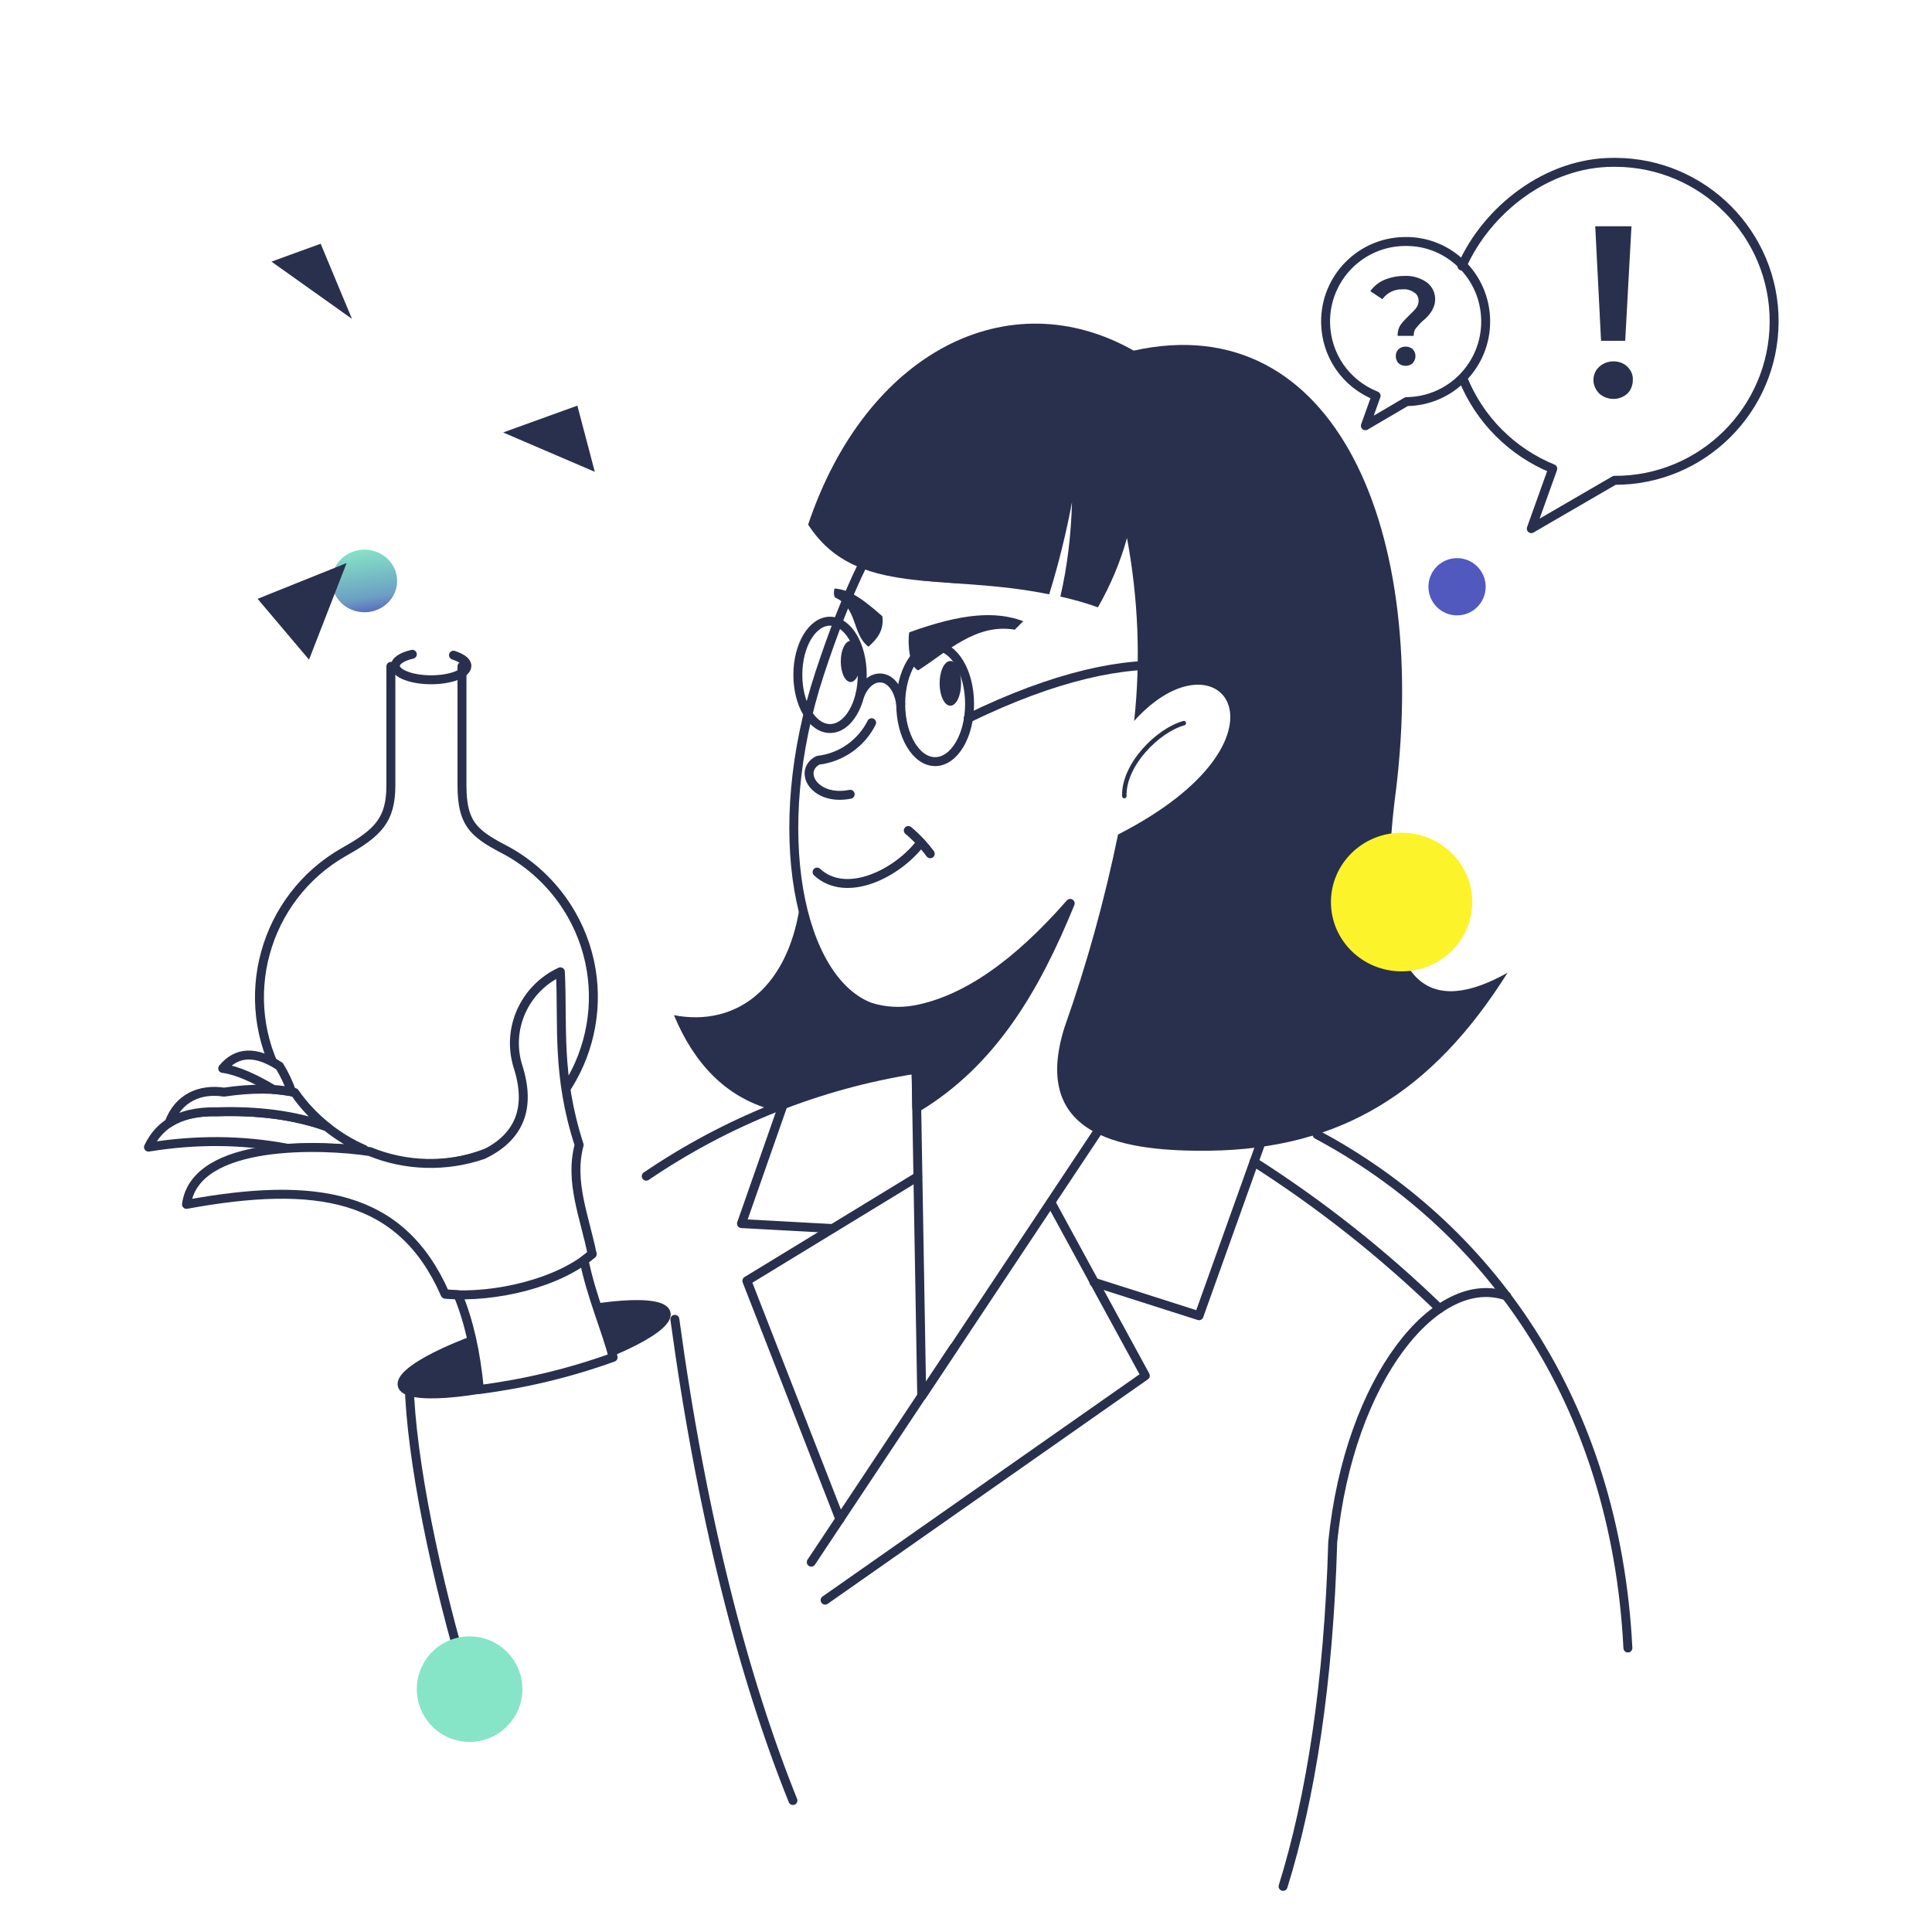 <svg xmlns="http://www.w3.org/2000/svg"
	 viewBox="0 0 432 432" style="enable-background:new 0 0 432 432;">
<style type="text/css">
	.st0{fill:none;}
	.st1{fill:#29304D;stroke:#29304D;stroke-width:1.793;stroke-linecap:round;stroke-linejoin:round;stroke-miterlimit:22.926;}
	.st2{fill-rule:evenodd;clip-rule:evenodd;fill:url(#Path_3093_1_);}
	.st3{fill:none;stroke:#29304D;stroke-width:2;stroke-linecap:round;stroke-linejoin:round;stroke-miterlimit:22.926;}
	
		.st4{fill-rule:evenodd;clip-rule:evenodd;fill:#FFFFFF;stroke:#29304D;stroke-width:2;stroke-linecap:round;stroke-linejoin:round;stroke-miterlimit:22.926;}
	.st5{fill:url(#Ellipse_583_1_);}
	.st6{fill-rule:evenodd;clip-rule:evenodd;fill:#29304D;}
	.st7{fill:#29304D;}
	
		.st8{fill-rule:evenodd;clip-rule:evenodd;fill:#29304D;stroke:#29304D;stroke-width:2;stroke-linecap:round;stroke-linejoin:round;stroke-miterlimit:22.926;}
	.st9{fill:none;stroke:#29304D;stroke-linecap:round;stroke-linejoin:round;stroke-miterlimit:22.926;}
	.st10{fill:none;stroke:#000000;stroke-width:0.567;stroke-miterlimit:22.926;}
	.st11{fill:#FCF32A;}
	.st12{fill:#86E5C7;}
	.st13{fill:#5159BE;}
</style>
<rect x="0.9" y="-2.2" class="st0" width="432.7" height="436.5"/>
<ellipse transform="matrix(0.964 -0.265 0.265 0.964 -75.642 42.397)" class="st1" cx="119.4" cy="301.8" rx="30.7" ry="6.2"/>
<linearGradient gradientUnits="userSpaceOnUse" x1="-87.581" y1="611.829" x2="-86.401" y2="610.897" gradientTransform="matrix(63.816 0 0 -172.034 5655.317 105361.898)">
	<stop  offset="0" style="stop-color:#86E5C7"/>
	<stop  offset="0.71" style="stop-color:#6C9FC3"/>
	<stop  offset="1" style="stop-color:#5159BE"/>
</linearGradient>
<path class="st2" d="M114,136.9c8.5,0,15.4-7.4,15.4-16.6c0-7.8-5-14.3-11.7-16.1c0.8-1.8,1.2-3.7,1.2-5.7
	c0.2-7.3-5.6-13.4-12.9-13.6c-7.3-0.2-13.4,5.6-13.6,12.9c0,0.2,0,0.5,0,0.7c0,0.8,0.1,1.7,0.2,2.5c-9.1-3.5-18.7,5.8-17.7,15.3
	c0.9,8.1,6.8,14.9,15.3,15.3c1.9,10.8,4.2,19.9,4.2,36.8v51.6c-0.7-0.6-1.4-1.1-2-1.8c-6.3-4.7-12.3-9.3-24-8.3
	c-7.2,15.5-0.4,33.8,15,40.9c15.5,7.2,33.8,0.4,40.9-15c1.4-3,2.3-6.1,2.6-9.4c-11.3,1.8-21,0.1-28-3.6v-54.5
	c0-17.2,2.7-25.7,4.9-35.6C106.6,135.4,110.3,136.8,114,136.9L114,136.9z M80,94.6c3.6-0.2,6.3-3.2,6.1-6.8
	c-0.2-3.6-3.2-6.3-6.8-6.1c-3.4,0.2-6.1,3-6.1,6.5C73.3,91.8,76.3,94.7,80,94.6z"/>
<path class="st3" d="M87.4,149v26.6c0,7.7-2.8,10.6-10.5,14.9l0,0c-17.9,10.2-24.2,33-14,50.9s33,24.2,50.9,14
	s24.2-33,14-50.9c-3.3-5.8-8.2-10.7-14-14l0,0c-7.4-3.9-10.5-5.7-10.5-14.9V149"/>
<path class="st3" d="M101.4,146.5c1.8,0.6,3,1.4,3,2.4c0,1.7-3.6,3.1-8,3.1s-8-1.4-8-3.1c0-1.1,1.5-2.1,3.8-2.6"/>
<path class="st4" d="M81.4,257c-3-1.3-5.8-3-8.4-5.1c-7-2.5-15.2-3.6-24.5-3.3c-7.6-0.2-12.7,2.4-15.3,7.9
	c10.4-1.7,20.9-1.7,31.3,0.3c5.6-0.3,11.2-0.2,16.8,0.5C81.3,257.3,81.4,257.2,81.4,257L81.4,257z"/>
<path class="st4" d="M48.5,248.6c9.3-0.3,17.5,0.8,24.5,3.3c-2.7-2.2-5.1-4.7-7.1-7.6c-4.3-1-9.6-1-15.8-0.1
	c-5.3-0.8-10.2,1.2-12.3,6.9C40.4,249.4,44,248.5,48.5,248.6z"/>
<path class="st4" d="M61.1,243.6c1.4,0.1,2.8,0.3,4.1,0.5c-0.7-2-1.6-3.9-2.7-5.7c-5.3-3.5-9.6-3.3-12.7,0.5
	C53,239.3,57.1,241.2,61.1,243.6z"/>
<linearGradient id="Ellipse_583_1_" gradientUnits="userSpaceOnUse" x1="-82.45" y1="600.361" x2="-82.275" y2="599.254" gradientTransform="matrix(14.666 0 0 -13.966 1289.566 8507.29)">
	<stop  offset="0" style="stop-color:#86E5C7"/>
	<stop  offset="0.71" style="stop-color:#6C9FC3"/>
	<stop  offset="1" style="stop-color:#5159BE"/>
</linearGradient>
<ellipse class="st5" cx="81.5" cy="129.9" rx="7.3" ry="7"/>
<path class="st4" d="M132.4,280.4c-1.7-8.4-5.1-16.2-2.9-24.4c-5.1-15.7-3.6-26.8-4.2-38.7
	c-8,3.7-12.1,12.7-9.5,21.1c3,9.3,0.4,15.9-7.8,19.8c-8.2,2.8-17.2,2.6-25.3-0.7c-10.2-1.6-39-2.8-41,11.8c28.9-5.3,48-2.3,57.8,20
	l2.9,0.2c2.4,5.8,4,12.7,4.8,21.2c10.2-1.3,20.2-3.7,29.9-7.2c-1.5-6-4.9-13.7-6.5-21.7L132.4,280.4L132.4,280.4z"/>
<path class="st3" d="M99.6,289.4c11.1,0.9,25.3-2.5,32.8-9"/>
<path class="st6" d="M77.5,125.9l-19.9,8l11.5,13.6L77.5,125.9z"/>
<path class="st6" d="M129.1,90.7l-16.6,6l20.5,8.8L129.1,90.7z"/>
<path class="st6" d="M60.7,58.5l11-4l7,16.8L60.7,58.5z"/>
<path class="st3" d="M327.1,84.6c3.7,9.2,11,16.5,20.1,20.2l-4.8,13.4l18.6-10.8c19.6,0.1,35.6-15.8,35.7-35.4
	s-15.8-35.6-35.4-35.7c-0.2,0-0.4,0-0.6,0c-14.8,0-28.2,10.6-33.8,23.2"/>
<path class="st7" d="M356.7,50.6h8.1l-1.4,25.6H358L356.7,50.6z M360.8,89.2c-1.2,0-2.3-0.4-3.2-1.2
	c-0.8-0.8-1.3-1.9-1.3-3c0-1.1,0.4-2.2,1.3-3c0.9-0.8,2-1.2,3.2-1.2c1.1,0,2.3,0.4,3.1,1.2c0.8,0.8,1.3,1.9,1.2,3
	c0,1.1-0.4,2.2-1.2,3C363,88.8,361.9,89.2,360.8,89.2L360.8,89.2z"/>
<path class="st3" d="M314.5,89.8c9.9-0.1,17.8-8.2,17.7-18.1S324,53.8,314.1,54c-9.9,0.1-17.8,8.2-17.7,18.1
	c0.1,7.3,4.5,13.7,11.3,16.4l-2.4,6.7L314.5,89.8L314.5,89.8z"/>
<path class="st7" d="M312.5,75.1c0-0.9,0.2-1.8,0.7-2.5c0.6-0.8,1.3-1.5,2-2.2c0.5-0.5,1.1-1,1.5-1.6
	c0.3-0.4,0.5-1,0.5-1.5c0-0.8-0.3-1.5-1-1.9c-0.7-0.5-1.6-0.8-2.5-0.7c-1.8-0.1-3.5,0.7-4.6,2.2l-2.7-1.8c0.8-1.1,1.9-2,3.1-2.5
	c1.4-0.6,2.9-0.9,4.5-0.9c1.8-0.1,3.5,0.4,5,1.4c1.2,0.9,1.9,2.3,1.9,3.7c0,0.7-0.1,1.4-0.4,2c-0.2,0.5-0.5,1-0.9,1.5
	c-0.4,0.5-0.9,1-1.4,1.4c-0.6,0.5-1.1,1.1-1.6,1.7c-0.4,0.5-0.5,1.1-0.5,1.7L312.5,75.1L312.5,75.1z M314.3,81.8
	c-0.6,0-1.2-0.2-1.6-0.6c-0.4-0.4-0.6-1-0.6-1.6c0-0.6,0.2-1.1,0.6-1.5c0.4-0.4,1-0.6,1.6-0.6c0.6,0,1.2,0.2,1.6,0.6
	c0.4,0.4,0.6,1,0.6,1.5c0,0.6-0.2,1.1-0.6,1.6C315.5,81.6,314.9,81.8,314.3,81.8L314.3,81.8z"/>
<path class="st4" d="M206.1,312.2l51.6-77.6l-5.7-43.2c3.9-5.8,20.9-6.3,25.8-22.8c14-46.7-7.8-60.6-37.3-70.4
	S195,115,183.3,150.5s-4.6,68.7,11.3,74.7c3.2,1,6.6,1.2,10,0.6L206.1,312.2z"/>
<path class="st3" d="M144.5,263c18.1-12.3,38.6-20.5,60.2-23.9 M294.5,253.7C332.5,274,361.2,313,364,368.5"/>
<path class="st3" d="M91.5,309.5c0.4,16.4,5.8,43.3,13.4,68.2"/>
<path class="st3" d="M194.9,161.6c-2.3,4.6-6.8,7.8-12,8.4c-4.6,2.4-0.8,9.2,7.2,7.6 M203.1,185.7
	c1.8,1.5,3.5,3.3,4.9,5.2"/>
<ellipse class="st7" cx="190.2" cy="147.9" rx="2.2" ry="4.6"/>
<ellipse class="st7" cx="212.5" cy="152.8" rx="2.4" ry="5"/>
<path class="st3" d="M182.7,195c6.6,6.1,18.1,0.2,23.2-6.6"/>
<path class="st6" d="M252,120.3c-1.5,5.4-3.7,10.6-6.5,15.5c-2.8-1-5.6-1.8-8.4-2.4c1.6-6.9,2.4-14,2.6-21.1
	c-1.3,6.9-3,13.8-5.1,20.6c-23.8-4.9-43.2,0.9-53.9-15.6c13-38.7,44.9-54.7,72.8-38.9c45.1-10,66.5,40.5,58.3,101
	c-3.5,29.9,1.1,51.7,25.3,38.1c-16.9,26.9-37.5,39.4-66.6,39.8c-18.2,0.2-40.3-2.5-32.5-27.5c5-14.1,9-28.6,12-43.2
	c41.9-21.4,22.9-46.8,3.6-25.4C255.1,147.5,254.5,133.8,252,120.3L252,120.3z"/>
<path class="st6" d="M215,130.5c-1.4-0.1-2.7-0.2-4-0.3c2.3-5.6,4.8-11,7.6-16.3L215,130.5L215,130.5z M209.7,130.1
	c-1.4-0.1-2.8-0.2-4.2-0.4c2.9-6.9,6.6-13.4,11.1-19.4C213.7,116.7,211.4,123.3,209.7,130.1z"/>
<path class="st6" d="M172.4,248.1c-10.2-2.9-17.2-10.3-21.7-21.1c14.2,2.7,26.1-6.4,28.4-26.3
	c3.4,17.4,12.6,27.7,25.5,25l0.2,13.4C190.5,241.8,179.7,244.8,172.4,248.1L172.4,248.1z"/>
<path class="st6" d="M226.9,140.8c-8.7-1.5-15.3,5.1-21.6,9.1c-1.9-0.8-2.4-5.7-2-8.5c11.8-4.3,19.4-4.8,25.5-2.5
	L226.9,140.8z"/>
<path class="st6" d="M186.7,133.6c5.1,2.2,3.8,8.3,7.5,11c1.9-1.7,3.5-3.6,3.1-6.8c-5.5-4.9-8-6-10.7-6.2
	C186.4,132.3,186.4,133,186.7,133.6z"/>
<path class="st8" d="M204.6,225.8c11.2-2.1,22.7-10.1,34.7-23.8c-7.8,19.1-17.4,35.5-34.3,45.7L204.6,225.8z"/>
<path class="st9" d="M251.4,178c-0.2-7,7.5-14.7,13.3-16.3"/>
<path class="st3" d="M187.8,339.7L167,286.4l38.2-23.3"/>
<path class="st10" d="M234.9,268.9l21.2,38.7"/>
<ellipse class="st3" cx="185.6" cy="150.9" rx="7.2" ry="12"/>
<ellipse class="st3" cx="209.1" cy="157.4" rx="7.7" ry="12.9"/>
<path class="st3" d="M192.3,155.4c2.3-5.6,8-5.1,9.1,2"/>
<path class="st3" d="M216.5,160.6c19.3-9.4,34.9-12.8,46.9-11.7"/>
<line class="st3" x1="213.3" y1="301.3" x2="181.4" y2="349.3"/>
<path class="st3" d="M184.5,357.8l71.6-50.2l-11.4-20.9l-9.7-17.8"/>
<path  class="st3" d="M244.6,286.7l23.5,7.5l15.1-42.2"/>
<path  class="st3" d="M186.1,274.7l-20.3-1.1l11-31.4"/>
<path  class="st3" d="M150.9,295c6,44.1,15.3,80,26.4,107.6 M286.9,421.8c6.2-19.9,10.2-45.6,11.1-77
	c3.7-36.7,23.3-60.5,38.9-55"/>
<path  class="st3" d="M321.9,292.6c-12.7-12.3-26.6-23.3-41.5-32.8"/>
<ellipse class="st11" cx="313.4" cy="201.7" rx="15.8" ry="15.5"/>
<circle class="st12" cx="105" cy="377.7" r="11.8"/>
<circle  class="st13" cx="325.8" cy="131.2" r="6.4"/>
</svg>
